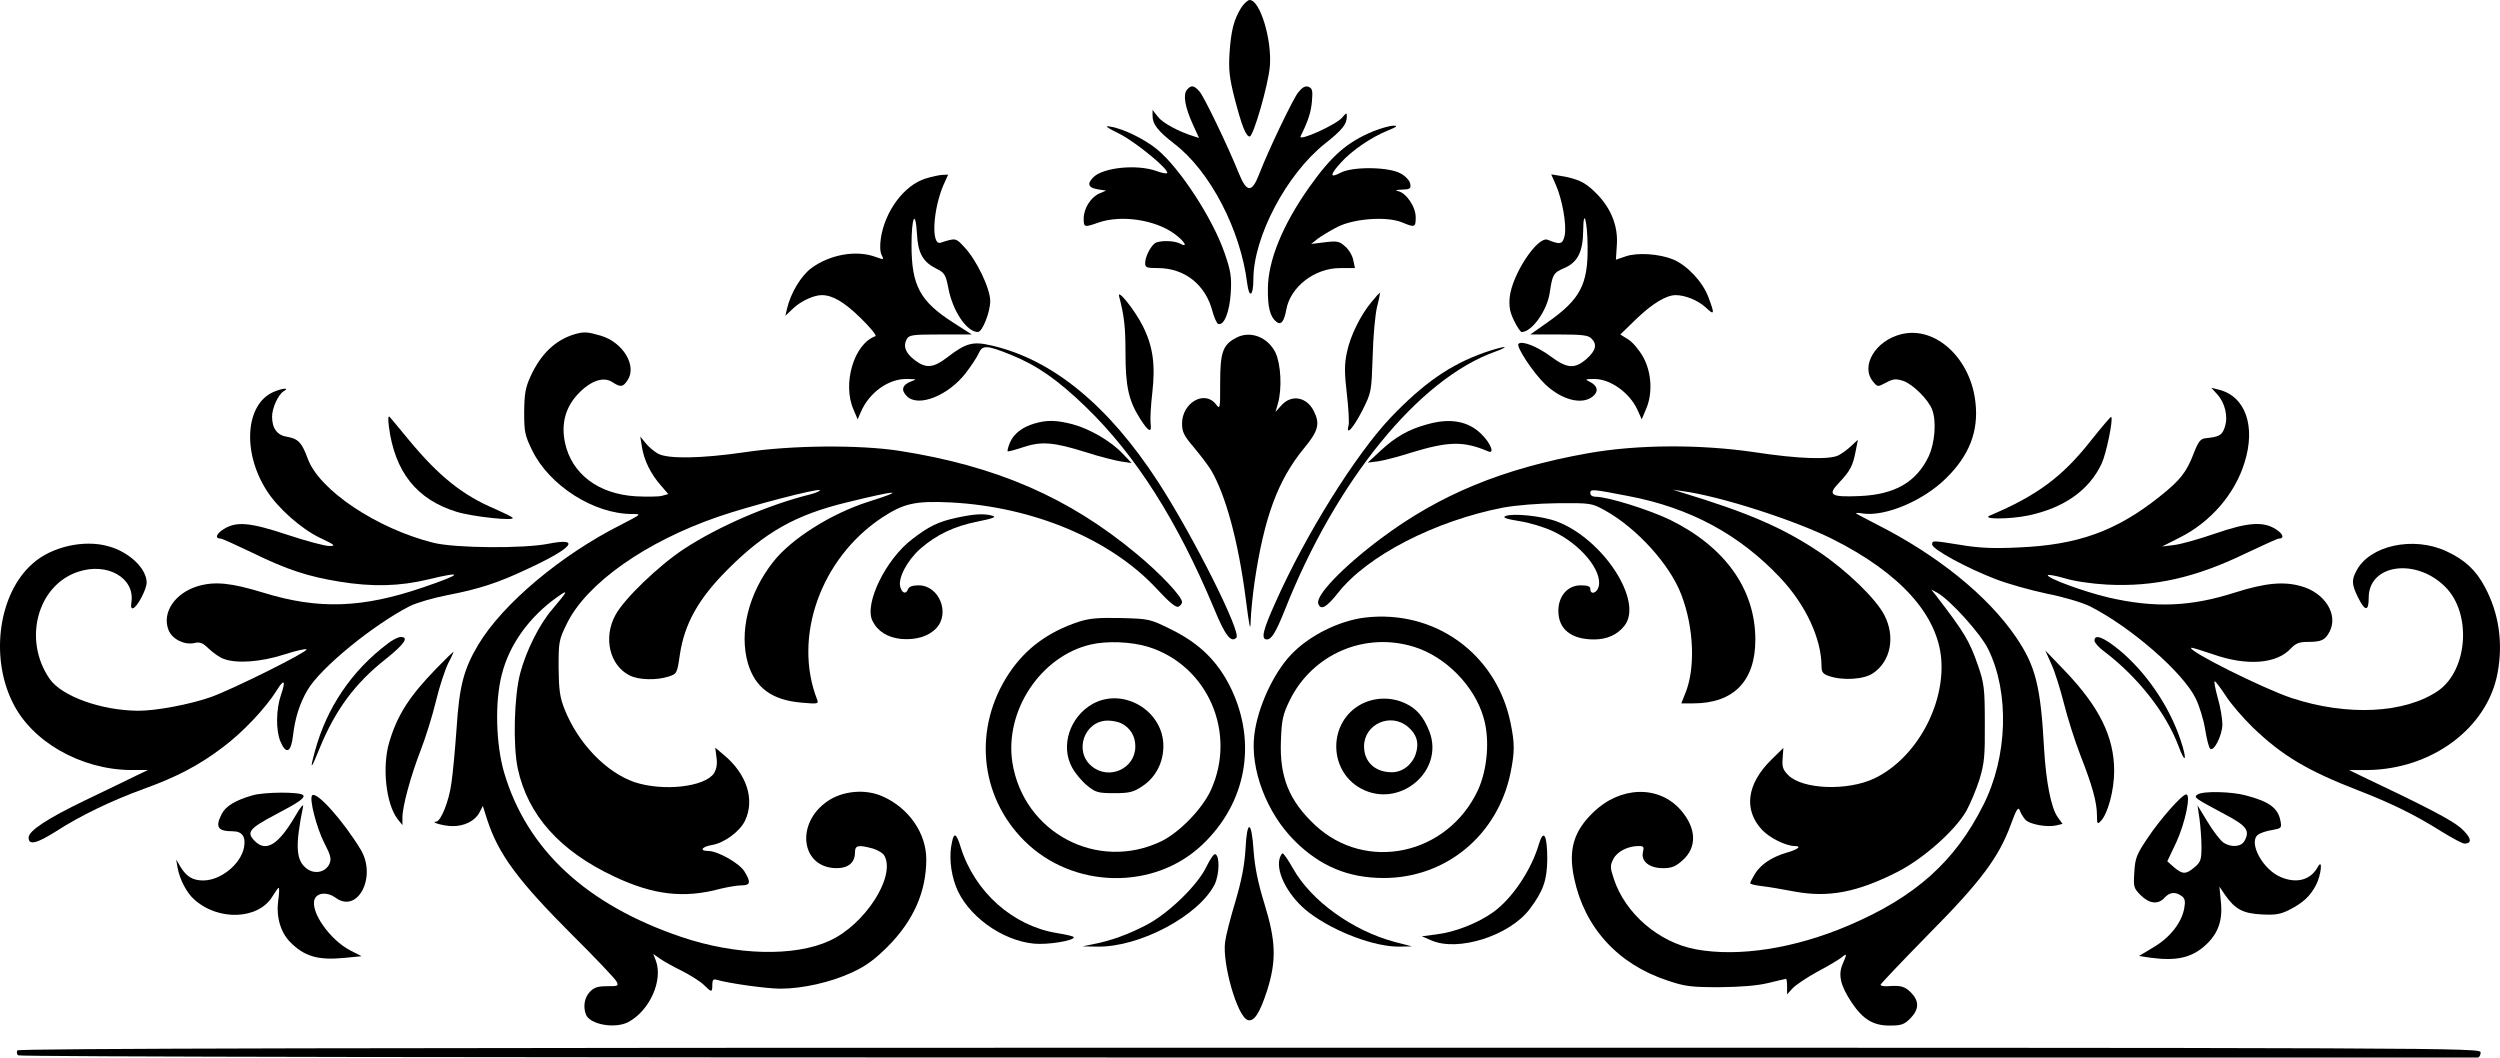 <svg xmlns="http://www.w3.org/2000/svg" version="1.0" preserveAspectRatio="xMidYMid meet" viewBox="3.37 289 1016.51 430">

<g transform="translate(0,1024) scale(0.1,-0.1)" fill="#000000" stroke="none">
<path d="M5080 7318 c-30 -49 -41 -94 -47 -184 -4 -67 -1 -99 21 -185 29 -112 46 -154 61 -154 15 0 76 211 82 286 9 108 -40 269 -82 269 -8 0 -24 -15 -35 -32z"/>
<path d="M4860 6985 c-17 -20 -8 -71 24 -141 l25 -55 -22 7 c-61 19 -126 54 -145 79 l-22 28 0 -24 c0 -34 21 -61 89 -114 145 -111 269 -349 296 -568 8 -62 25 -51 25 17 0 172 134 427 291 552 71 56 89 79 89 111 0 16 -2 15 -18 -4 -22 -29 -182 -101 -170 -77 31 63 42 97 46 141 4 44 2 54 -14 60 -13 5 -25 -2 -42 -23 -22 -28 -122 -237 -158 -331 -30 -78 -51 -77 -83 2 -45 112 -141 311 -160 333 -23 26 -34 27 -51 7z"/>
<path d="M4589 6804 c67 -35 202 -146 190 -158 -3 -3 -23 1 -44 9 -80 28 -216 14 -256 -26 -27 -27 -20 -43 20 -49 l32 -5 -28 -12 c-35 -16 -63 -61 -63 -102 0 -36 3 -36 60 -16 92 32 229 12 308 -45 43 -31 59 -60 23 -40 -22 11 -71 13 -96 4 -19 -8 -45 -55 -45 -84 0 -18 6 -20 53 -20 109 -1 193 -68 221 -177 7 -25 17 -48 23 -50 24 -8 46 48 51 126 4 66 0 89 -25 162 -48 140 -183 347 -275 422 -50 41 -137 84 -189 92 -27 5 -18 -2 40 -31z"/>
<path d="M5617 6816 c-106 -44 -168 -98 -259 -226 -109 -154 -169 -300 -169 -415 -1 -74 9 -113 34 -133 19 -16 32 0 41 50 17 92 115 168 219 168 l60 0 -7 33 c-3 17 -18 43 -33 55 -23 21 -32 23 -82 17 l-56 -7 26 21 c15 11 51 33 80 48 69 35 202 44 263 19 53 -22 56 -21 56 21 0 43 -39 99 -72 106 -14 3 -8 5 15 6 34 1 38 4 35 23 -2 13 -18 31 -38 42 -47 28 -198 30 -247 3 -43 -23 -42 -7 3 42 43 48 123 103 190 130 37 15 43 20 24 20 -14 0 -51 -10 -83 -23z"/>
<path d="M3797 6624 c-87 -27 -166 -133 -182 -245 -4 -27 -3 -55 4 -67 10 -19 9 -19 -27 -6 -78 28 -184 9 -259 -46 -42 -31 -84 -101 -99 -164 l-7 -30 34 32 c30 28 82 52 114 52 44 0 91 -28 157 -92 40 -39 68 -73 61 -75 -87 -31 -135 -193 -89 -298 l17 -40 13 30 c34 79 113 136 188 134 40 -1 41 -1 16 -10 -36 -14 -42 -35 -17 -60 47 -47 170 3 241 96 21 28 44 62 51 78 15 35 33 34 132 -6 106 -43 190 -102 302 -210 205 -198 373 -463 523 -821 45 -110 69 -141 91 -119 21 21 -174 411 -318 633 -202 311 -429 498 -677 555 -77 18 -104 11 -182 -49 -55 -42 -85 -45 -130 -11 -38 29 -49 56 -34 85 10 18 20 20 138 20 l127 0 -75 48 c-136 87 -170 151 -170 316 0 113 16 147 22 47 4 -81 24 -116 80 -144 32 -16 37 -23 48 -80 18 -93 75 -177 120 -177 18 0 50 81 50 126 0 51 -56 168 -106 220 -34 37 -34 37 -96 17 -39 -12 -31 135 12 235 l19 42 -22 -1 c-12 0 -44 -7 -70 -15z"/>
<path d="M6360 6598 c26 -60 44 -160 36 -204 -8 -38 -18 -40 -69 -19 -41 17 -146 -142 -155 -235 -3 -37 1 -60 18 -94 12 -25 26 -46 31 -46 41 0 103 86 114 160 11 74 15 81 59 100 54 23 76 65 77 152 1 97 17 41 18 -63 2 -156 -30 -216 -162 -309 l-71 -50 116 0 c93 0 120 -3 132 -16 25 -24 19 -49 -19 -83 -48 -42 -79 -40 -145 9 -55 41 -118 66 -132 52 -11 -11 60 -118 108 -164 67 -64 150 -86 194 -50 25 20 20 44 -13 60 -20 9 -17 11 18 11 65 1 144 -55 176 -124 l18 -40 17 40 c28 63 24 150 -11 213 -16 29 -43 61 -61 72 l-32 20 67 65 c64 61 120 95 158 95 39 0 90 -21 121 -49 37 -35 39 -30 12 41 -23 62 -86 129 -143 153 -56 23 -145 29 -192 13 l-41 -14 4 62 c5 78 -26 152 -88 212 -41 41 -71 55 -142 67 l-37 6 19 -43z"/>
<path d="M4584 6145 c21 -80 26 -125 26 -231 0 -135 13 -193 59 -266 35 -55 49 -61 43 -18 -2 16 1 72 7 123 13 114 3 189 -39 272 -32 64 -105 155 -96 120z"/>
<path d="M5611 6123 c-46 -55 -88 -141 -101 -207 -10 -47 -10 -83 0 -167 7 -60 10 -118 7 -129 -12 -45 19 -11 56 61 37 74 37 75 42 219 2 80 10 171 18 203 8 31 13 57 11 57 -1 0 -16 -16 -33 -37z"/>
<path d="M2370 5991 c-79 -24 -137 -80 -179 -171 -21 -46 -25 -70 -26 -145 0 -82 3 -96 33 -157 70 -143 251 -258 406 -258 40 0 39 0 -44 -43 -245 -123 -483 -323 -582 -489 -59 -99 -77 -169 -88 -342 -6 -83 -15 -182 -21 -221 -10 -74 -43 -155 -62 -156 -27 -1 31 -18 66 -18 48 -1 92 21 110 55 l14 27 17 -54 c46 -142 125 -249 347 -471 93 -92 173 -177 179 -188 10 -19 8 -20 -38 -20 -38 0 -53 -5 -70 -23 -22 -23 -28 -60 -16 -92 16 -41 118 -59 172 -31 87 46 143 170 112 251 l-10 26 27 -19 c16 -11 57 -34 92 -51 35 -18 74 -43 88 -57 30 -30 33 -30 33 2 0 20 4 24 18 20 47 -14 202 -36 259 -36 90 0 205 26 291 66 55 25 92 52 146 106 104 105 156 222 156 354 0 106 -71 209 -178 256 -69 31 -162 23 -224 -20 -132 -91 -107 -272 38 -272 47 0 74 23 74 63 0 30 12 33 72 17 21 -6 42 -19 48 -30 46 -85 -80 -280 -223 -345 -143 -66 -380 -60 -602 15 -385 130 -628 354 -721 667 -34 115 -39 289 -10 400 30 121 111 234 225 315 48 34 45 27 -20 -50 -52 -60 -106 -168 -130 -259 -25 -93 -30 -294 -10 -388 41 -190 171 -335 392 -439 159 -75 283 -90 431 -50 29 7 68 14 86 14 37 0 40 12 13 56 -20 34 -109 84 -148 84 -37 0 -26 17 15 24 50 8 114 55 135 99 41 86 7 191 -88 269 l-33 28 5 -40 c4 -27 0 -47 -10 -64 -37 -56 -208 -75 -324 -36 -115 40 -229 158 -284 297 -19 48 -23 78 -24 168 0 106 1 113 34 180 80 163 319 332 615 434 128 44 404 116 413 108 3 -3 -15 -11 -38 -17 -173 -43 -375 -131 -514 -222 -102 -67 -244 -203 -279 -269 -50 -91 -24 -204 57 -245 36 -19 110 -21 159 -5 34 11 35 13 46 89 19 126 75 226 191 343 154 155 279 226 491 277 207 51 241 51 85 2 -151 -48 -313 -150 -387 -244 -101 -128 -140 -287 -103 -414 30 -99 98 -149 218 -159 66 -6 70 -5 63 13 -99 254 15 573 262 738 91 60 137 70 283 63 335 -18 649 -150 835 -350 50 -54 78 -78 89 -74 8 4 15 12 15 19 0 22 -89 117 -185 196 -275 229 -569 357 -965 419 -163 25 -437 23 -630 -6 -172 -25 -308 -28 -350 -6 -15 8 -38 27 -50 42 l-23 28 7 -43 c8 -53 36 -110 77 -156 l30 -35 -26 -7 c-14 -4 -62 -4 -106 -2 -152 9 -261 91 -288 218 -16 75 1 142 51 196 51 55 105 75 142 50 34 -22 43 -20 62 9 38 58 -19 153 -109 180 -55 16 -69 17 -107 6z"/>
<path d="M7764 5991 c-105 -26 -166 -129 -115 -192 19 -23 19 -23 53 -5 30 16 40 17 71 7 38 -13 102 -76 117 -117 18 -47 11 -135 -14 -189 -50 -105 -137 -156 -281 -162 -118 -5 -132 4 -84 54 45 47 57 70 68 129 l9 46 -27 -25 c-14 -14 -37 -30 -51 -38 -37 -19 -163 -15 -340 12 -223 33 -478 32 -680 -4 -347 -62 -603 -168 -842 -347 -155 -116 -267 -233 -254 -265 10 -28 33 -15 80 44 118 151 394 293 671 347 55 10 143 17 225 18 132 1 136 0 189 -29 130 -72 265 -221 311 -343 52 -135 58 -303 15 -404 l-15 -38 48 0 c165 0 253 91 253 259 0 205 -123 377 -346 487 -85 41 -253 94 -302 94 -14 0 -23 6 -23 15 0 17 5 17 155 -12 251 -48 451 -156 617 -332 103 -109 167 -246 168 -358 0 -26 5 -33 31 -42 56 -19 142 -14 179 12 71 48 91 147 46 235 -34 67 -153 182 -266 258 -149 99 -287 159 -560 242 l-35 11 40 -6 c152 -20 456 -118 610 -195 275 -138 428 -308 442 -490 14 -191 -106 -404 -272 -483 -109 -52 -292 -45 -350 13 -22 22 -26 34 -23 69 l3 42 -48 -47 c-101 -99 -115 -204 -39 -286 31 -33 96 -65 132 -66 32 0 15 -14 -35 -28 -57 -17 -102 -47 -125 -84 -11 -18 -20 -36 -20 -39 0 -4 21 -9 48 -12 26 -3 85 -13 132 -22 139 -26 257 -3 423 82 104 54 231 167 276 246 16 29 40 86 53 127 20 66 23 94 22 230 0 142 -3 162 -28 235 -35 100 -54 132 -170 283 l-20 25 23 -12 c52 -28 178 -167 209 -231 87 -177 79 -437 -20 -633 -115 -230 -276 -374 -548 -490 -220 -94 -448 -129 -621 -97 -151 28 -288 146 -334 288 -15 45 -15 53 -1 80 16 30 58 52 103 52 20 0 22 -4 17 -24 -9 -38 26 -66 81 -66 35 0 51 6 79 31 61 53 58 132 -7 206 -89 101 -245 97 -355 -10 -80 -77 -102 -152 -78 -267 42 -201 177 -350 380 -417 71 -24 96 -27 211 -27 87 1 153 6 198 17 38 9 70 17 73 17 2 0 4 -14 4 -31 l0 -32 23 25 c12 13 58 44 102 68 44 23 88 50 98 58 21 18 21 14 2 -30 -18 -44 -7 -87 38 -155 46 -68 87 -93 154 -93 47 0 59 4 84 29 36 37 37 70 3 105 -26 26 -42 30 -96 26 -16 -1 -28 2 -28 6 0 3 87 95 194 204 214 216 287 314 336 448 22 61 30 73 36 57 4 -11 14 -28 22 -37 16 -20 90 -33 127 -24 l25 6 -20 28 c-26 36 -47 141 -55 277 -14 255 -34 336 -114 454 -115 169 -321 335 -569 460 -45 23 -82 43 -82 44 0 2 13 2 28 -1 92 -13 246 52 338 143 95 93 133 191 120 308 -19 180 -163 313 -302 278z"/>
<path d="M5061 5977 c-55 -28 -66 -59 -66 -181 0 -111 0 -112 -18 -89 -46 58 -137 5 -137 -79 0 -35 8 -50 48 -97 26 -31 57 -72 69 -91 61 -103 112 -293 142 -525 15 -116 19 -136 20 -90 1 33 8 105 16 160 39 261 94 411 199 540 61 73 68 102 41 155 -29 56 -89 67 -130 23 l-25 -28 10 35 c17 60 12 159 -10 206 -31 63 -102 91 -159 61z"/>
<path d="M6068 5916 c-138 -49 -246 -124 -380 -264 -142 -150 -345 -474 -468 -751 -52 -115 -60 -151 -35 -151 19 0 37 30 73 120 208 526 545 940 855 1050 28 10 45 19 37 19 -8 0 -45 -10 -82 -23z"/>
<path d="M1145 5756 c-113 -50 -127 -243 -28 -399 45 -72 140 -156 216 -193 63 -30 68 -34 39 -34 -17 0 -93 20 -168 45 -153 51 -209 56 -260 24 -31 -19 -38 -39 -13 -39 6 0 65 -27 132 -59 139 -68 223 -95 351 -116 135 -22 244 -19 361 9 148 36 139 22 -20 -32 -248 -85 -426 -91 -650 -22 -131 40 -196 47 -266 27 -94 -28 -148 -108 -120 -179 14 -36 63 -61 103 -53 25 6 35 2 61 -23 18 -17 45 -36 60 -41 53 -20 151 -13 247 18 49 16 90 25 90 20 0 -12 -299 -161 -388 -193 -85 -30 -222 -56 -296 -56 -151 1 -311 59 -360 129 -110 158 -51 381 115 436 119 40 232 -25 217 -124 -3 -19 0 -27 7 -24 18 6 55 78 55 104 0 57 -71 125 -156 148 -99 28 -231 -2 -307 -70 -138 -120 -175 -378 -82 -565 78 -160 277 -273 480 -275 l70 0 -50 -24 c-27 -14 -120 -58 -205 -99 -155 -75 -230 -124 -230 -152 0 -32 33 -24 112 26 97 63 228 126 358 173 133 48 224 96 319 168 82 61 175 160 220 232 30 49 38 41 17 -19 -20 -59 -21 -144 -2 -189 23 -54 43 -45 51 23 8 71 27 132 59 186 52 90 268 266 417 342 27 13 94 33 151 44 126 24 207 50 323 105 187 86 225 131 88 104 -100 -20 -378 -18 -467 4 -231 58 -464 214 -511 342 -24 66 -39 81 -84 89 -40 6 -61 34 -61 82 0 35 25 90 47 103 27 16 -5 13 -42 -3z"/>
<path d="M9048 5748 c33 -36 46 -91 32 -134 -11 -34 -22 -40 -79 -46 -20 -2 -29 -14 -47 -60 -30 -79 -56 -111 -139 -177 -177 -141 -333 -197 -575 -207 -100 -5 -161 -2 -232 10 -119 19 -118 19 -118 2 0 -19 139 -95 256 -140 51 -20 145 -46 211 -60 67 -13 143 -36 174 -51 168 -85 381 -271 431 -376 15 -31 32 -87 38 -125 6 -38 15 -73 20 -78 15 -15 50 55 50 99 0 22 -8 71 -19 108 -10 37 -16 67 -12 67 3 0 23 -26 44 -58 20 -32 70 -90 110 -129 119 -115 223 -177 430 -257 134 -52 232 -100 338 -167 44 -27 85 -49 93 -49 34 0 28 25 -14 63 -38 33 -144 88 -410 214 l-45 22 75 0 c262 3 488 171 529 395 23 123 5 243 -51 348 -37 70 -82 112 -158 147 -134 62 -312 23 -365 -80 -20 -37 -19 -55 5 -105 30 -61 45 -62 45 -4 0 136 192 163 311 44 109 -108 92 -339 -29 -423 -135 -92 -369 -104 -596 -29 -114 38 -421 191 -408 204 2 2 41 -10 88 -26 138 -49 260 -40 318 24 19 20 34 26 67 26 57 0 72 7 90 42 36 69 -19 157 -114 184 -72 21 -147 14 -270 -25 -181 -58 -327 -64 -517 -20 -97 23 -245 77 -245 90 0 4 30 -1 68 -12 38 -12 113 -23 173 -26 191 -10 360 28 566 128 68 32 127 59 132 59 25 0 18 20 -13 39 -51 32 -114 27 -247 -19 -64 -22 -138 -43 -165 -46 l-49 -6 73 37 c125 63 223 177 262 304 47 149 3 271 -106 297 l-29 7 23 -25z"/>
<path d="M1615 5615 c24 -184 113 -296 275 -346 65 -20 241 -39 228 -24 -5 5 -36 20 -70 35 -133 56 -229 133 -351 280 -39 47 -74 90 -79 95 -6 6 -7 -9 -3 -40z"/>
<path d="M8535 5558 c-115 -146 -218 -223 -410 -304 -38 -16 78 -16 156 0 145 31 247 102 298 211 19 40 48 181 39 190 -2 2 -39 -42 -83 -97z"/>
<path d="M4240 5628 c-49 -14 -85 -42 -100 -78 -7 -17 -11 -32 -9 -35 2 -2 31 6 64 17 73 24 121 21 255 -21 52 -17 115 -33 140 -37 l45 -7 -35 37 c-48 52 -135 102 -205 121 -66 17 -104 18 -155 3z"/>
<path d="M5838 5625 c-75 -20 -130 -51 -189 -106 l-54 -50 41 5 c22 3 84 19 137 36 151 46 212 47 311 5 29 -13 11 34 -29 72 -53 51 -125 64 -217 38z"/>
<path d="M3924 5245 c-74 -16 -112 -34 -181 -87 -108 -82 -196 -263 -162 -332 21 -43 61 -68 117 -74 60 -5 111 10 143 44 57 61 11 174 -72 174 -24 0 -39 -5 -43 -15 -8 -23 -25 -18 -32 10 -9 35 29 107 81 153 66 58 138 92 232 111 65 13 80 19 62 24 -35 10 -75 7 -145 -8z"/>
<path d="M6156 5252 c-15 -6 0 -12 56 -21 41 -6 102 -25 136 -41 113 -53 202 -161 186 -225 -7 -27 -34 -35 -34 -10 0 11 -11 15 -39 15 -53 0 -91 -43 -91 -104 0 -74 52 -116 145 -116 53 0 95 19 124 56 78 99 -87 353 -276 424 -59 22 -177 34 -207 22z"/>
<path d="M5584 4839 c-106 -13 -227 -73 -301 -151 -71 -75 -135 -212 -149 -324 -18 -141 50 -320 164 -433 103 -103 218 -151 362 -151 252 0 462 173 515 425 18 88 18 122 0 209 -59 279 -308 458 -591 425z m199 -119 c129 -40 246 -159 283 -288 26 -88 16 -210 -23 -295 -124 -264 -455 -335 -662 -142 -106 99 -145 196 -139 344 3 85 8 106 36 164 93 188 305 279 505 217z"/>
<path d="M5569 4487 c-136 -72 -136 -272 0 -344 155 -82 338 71 277 232 -24 61 -52 94 -100 116 -57 26 -123 24 -177 -4z m189 -92 c36 -30 47 -66 32 -111 -15 -44 -54 -74 -97 -74 -68 0 -113 42 -113 105 0 91 108 139 178 80z"/>
<path d="M4420 4822 c-126 -42 -216 -109 -283 -209 -147 -221 -122 -499 62 -682 197 -196 528 -203 725 -14 177 169 221 411 116 632 -53 110 -127 184 -245 242 -85 42 -88 43 -203 46 -93 2 -128 -1 -172 -15z m282 -102 c242 -75 362 -349 255 -583 -35 -76 -126 -170 -200 -207 -260 -126 -562 34 -607 320 -32 210 115 431 317 479 67 16 167 12 235 -9z"/>
<path d="M4475 4487 c-91 -52 -130 -169 -83 -256 13 -25 41 -58 62 -75 34 -28 44 -31 110 -31 62 0 78 4 114 28 54 35 86 96 86 163 1 144 -164 242 -289 171z m118 -78 c37 -19 57 -52 57 -94 0 -91 -108 -139 -178 -80 -73 61 -29 185 66 185 18 0 43 -5 55 -11z"/>
<path d="M1610 4733 c-146 -110 -248 -260 -296 -438 -22 -80 -16 -76 19 12 64 156 144 265 270 364 75 60 95 89 60 89 -10 0 -34 -12 -53 -27z"/>
<path d="M8550 4745 c0 -8 17 -27 37 -42 138 -104 253 -250 304 -385 29 -79 37 -60 9 23 -46 138 -140 275 -248 365 -65 53 -102 68 -102 39z"/>
<path d="M1809 4633 c-112 -115 -160 -191 -193 -302 -29 -100 -13 -249 34 -311 l20 -25 0 31 c0 45 33 167 74 273 20 51 48 141 62 199 14 59 37 128 50 155 14 26 23 47 21 47 -1 0 -32 -30 -68 -67z"/>
<path d="M8375 4649 c14 -30 36 -102 51 -160 14 -57 44 -151 66 -208 49 -125 68 -193 68 -246 0 -35 2 -38 15 -24 29 29 55 125 55 204 0 139 -60 261 -203 410 l-77 80 25 -56z"/>
<path d="M1060 4116 c-69 -20 -108 -43 -125 -76 -27 -53 -16 -70 45 -70 38 0 54 -22 46 -65 -13 -69 -95 -135 -166 -135 -42 0 -67 15 -91 53 l-19 32 6 -35 c9 -47 37 -100 66 -126 98 -90 263 -84 320 12 11 18 22 34 25 34 3 0 2 -23 -2 -51 -9 -66 9 -129 48 -169 58 -59 113 -75 220 -65 l71 7 -45 23 c-84 43 -165 159 -146 209 11 27 52 30 85 6 90 -67 169 85 102 196 -71 117 -179 238 -197 220 -13 -13 18 -132 49 -193 27 -52 30 -66 21 -86 -16 -34 -60 -43 -92 -19 -44 33 -48 91 -15 252 3 14 -11 -2 -31 -37 -69 -118 -119 -149 -165 -103 -36 36 -24 51 88 110 92 48 118 67 108 77 -13 14 -159 13 -206 -1z"/>
<path d="M8970 4120 c-18 -12 -17 -13 110 -81 89 -47 103 -66 80 -108 -13 -25 -56 -28 -87 -6 -12 9 -41 46 -63 83 l-41 67 8 -55 c4 -30 8 -81 8 -113 0 -52 -3 -62 -28 -83 -35 -30 -49 -30 -84 0 l-27 24 37 78 c36 79 60 194 40 194 -17 0 -107 -102 -158 -179 -43 -64 -50 -80 -53 -137 -4 -60 -3 -65 26 -94 35 -35 71 -39 97 -10 21 23 44 25 69 7 14 -10 16 -21 11 -50 -11 -59 -57 -118 -124 -158 l-60 -36 46 -7 c104 -14 165 -1 220 47 55 48 75 103 67 180 l-6 62 23 -34 c41 -58 72 -75 148 -79 55 -3 76 0 112 18 57 29 86 56 110 102 21 41 28 111 7 73 -29 -53 -86 -69 -151 -41 -73 30 -133 142 -92 172 9 7 35 16 57 19 38 7 40 8 34 38 -10 52 -46 78 -141 103 -59 16 -174 18 -195 4z"/>
<path d="M5098 3898 c-4 -66 -16 -128 -41 -213 -20 -66 -39 -140 -42 -165 -12 -87 49 -301 91 -317 26 -10 50 27 80 120 38 121 36 200 -11 352 -26 84 -39 148 -44 214 -8 127 -27 131 -33 9z"/>
<path d="M3905 3928 c-13 -55 -7 -121 15 -181 44 -118 187 -222 319 -234 56 -5 161 12 161 26 0 4 -31 11 -68 17 -180 29 -335 167 -392 349 -17 56 -27 62 -35 23z"/>
<path d="M6291 3918 c-31 -106 -109 -222 -186 -277 -61 -44 -155 -81 -229 -90 l-61 -8 37 -16 c108 -49 319 18 401 126 56 74 71 118 72 204 0 97 -15 125 -34 61z"/>
<path d="M4940 3828 c-34 -75 -156 -193 -245 -239 -75 -39 -144 -64 -216 -78 l-44 -9 60 -1 c171 -3 411 124 477 252 20 40 22 117 3 124 -6 2 -21 -21 -35 -49z"/>
<path d="M5236 3857 c-14 -59 41 -158 122 -219 102 -77 267 -139 367 -137 l50 1 -70 18 c-172 46 -340 167 -414 299 -19 34 -38 61 -42 61 -4 0 -9 -10 -13 -23z"/>
<path d="M104 3079 c-3 -6 -2 -15 3 -20 6 -6 1960 -9 4999 -9 2744 0 4995 0 5002 0 6 0 12 9 12 20 0 20 -7 20 -5004 20 -3593 0 -5007 -3 -5012 -11z"/>
</g>
</svg>